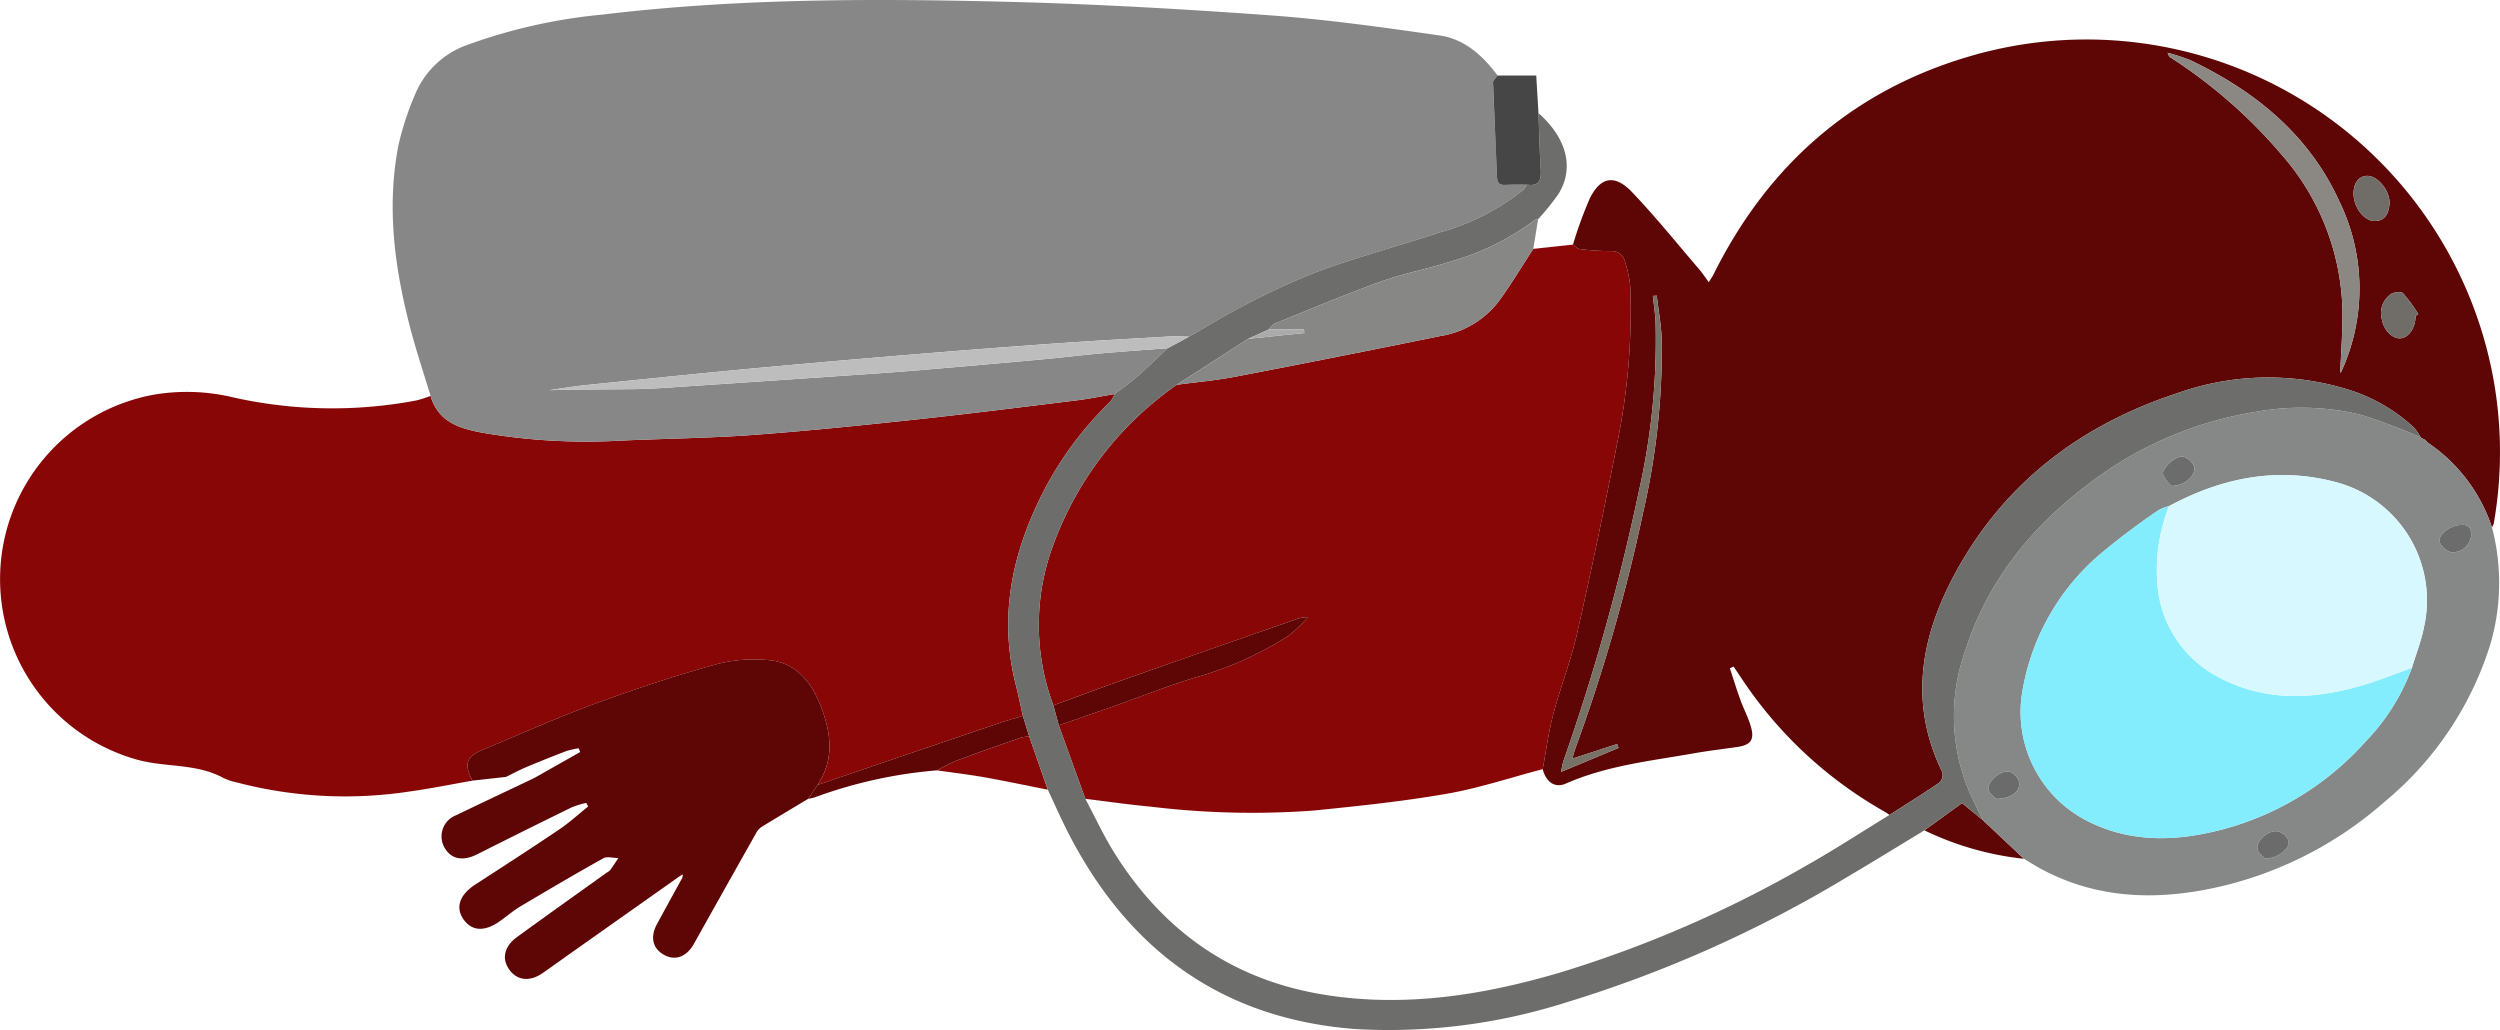 <svg id="Calque_1" data-name="Calque 1" xmlns="http://www.w3.org/2000/svg" width="91.831mm" height="37.849mm" viewBox="0 0 260.309 107.29"><defs><style>.cls-1{fill:#890606;}.cls-2{fill:#5e0606;}.cls-3{fill:#878787;}.cls-4{fill:#868888;}.cls-5{fill:#6d6d6c;}.cls-6{fill:#878786;}.cls-7{fill:#464646;}.cls-8{fill:#bdbdbd;}.cls-9{fill:#8b8884;}.cls-10{fill:#787166;}.cls-11{fill:#706d69;}.cls-12{fill:#83ecfd;}.cls-13{fill:#d6f8fe;}.cls-14{fill:#6c6c6c;}.cls-15{fill:#6b6b6b;}.cls-16{fill:#ababab;}</style></defs><path class="cls-1" d="M192.086,408.757c.802,2.766,3.122,3.423,5.522,3.855a63.666,63.666,0,0,0,14.252.8c4.576-.21,9.162-.256,13.729-.588,5.638-.411,11.264-.991,16.886-1.594s11.229-1.313,16.839-2.004c1.341-.165,2.669-.44,4.003-.664a3.413,3.413,0,0,1-.459.796,36.011,36.011,0,0,0-6.738,8.934c-3.408,6.481-4.943,13.251-3.101,20.529.273,1.079.496,2.17.742,3.256-.789.239-1.585.458-2.365.722q-5.354,1.804-10.701,3.63-4.164,1.417-8.326,2.842c1.719-2.53,1.456-5.198.476-7.875-.935-2.553-2.461-4.745-5.32-5.101a15.375,15.375,0,0,0-5.881.461c-4.244,1.183-8.438,2.577-12.573,4.1-3.883,1.431-7.664,3.136-11.489,4.725-1.799.748-2.057,1.501-1.125,3.237-2.227.387-4.445.843-6.683,1.147a44.408,44.408,0,0,1-17.777-.941,6.619,6.619,0,0,1-1.473-.48c-2.754-1.518-5.908-1.103-8.822-1.864a19.521,19.521,0,0,1,1.617-38.06,20.679,20.679,0,0,1,8.299.309,47.113,47.113,0,0,0,18.988.3A12.553,12.553,0,0,0,192.086,408.757Z" transform="translate(-147.255 -367.532)"/><path class="cls-1" d="M311.038,393.002c.23.16.448.433.693.46a28.071,28.071,0,0,0,3.209.219,1.406,1.406,0,0,1,1.511,1.089,11.646,11.646,0,0,1,.558,2.668,68.686,68.686,0,0,1-1.386,16.346c-1.301,6.575-2.663,13.14-4.147,19.676-.65,2.86-1.74,5.618-2.492,8.459-.494,1.867-.742,3.799-1.099,5.702-3.341.875-6.642,1.98-10.033,2.57-4.568.794-9.197,1.272-13.815,1.74a87.686,87.686,0,0,1-16.918-.4c-2.291-.211-4.572-.544-6.857-.822l-2.766-7.652c1.871-.65,3.744-1.292,5.612-1.952,2.87-1.014,5.703-2.147,8.612-3.031a35.844,35.844,0,0,0,9.736-4.368,15.492,15.492,0,0,0,1.997-1.92l.055-.102-.057.1a4.68,4.68,0,0,0-.938.128q-9.055,3.154-18.101,6.337c-2.502.883-4.987,1.816-7.479,2.726a23.892,23.892,0,0,1,.076-16.932A34.893,34.893,0,0,1,269.78,407.598c2.047-.278,4.112-.46,6.138-.849q10.655-2.047,21.286-4.223a9.565,9.565,0,0,0,6.052-3.548c1.309-1.776,2.44-3.683,3.649-5.532Z" transform="translate(-147.255 -367.532)"/><path class="cls-1" d="M244.828,447.748a20.624,20.624,0,0,1,2.056-1.029c2.228-.832,4.474-1.614,6.72-2.397a3.527,3.527,0,0,1,.823-.084l1.929,5.522c-2.204-.435-4.402-.902-6.613-1.295C248.114,448.176,246.467,447.984,244.828,447.748Z" transform="translate(-147.255 -367.532)"/><path class="cls-2" d="M311.038,393.002a43.273,43.273,0,0,1,1.748-4.799c1.134-2.283,2.615-2.543,4.417-.652,2.442,2.563,4.668,5.332,6.977,8.021.334.389.615.822,1,1.342.203-.333.376-.572.505-.832,5.643-11.346,14.467-19.112,26.628-22.677a43.074,43.074,0,0,1,54.49,33.177,42.784,42.784,0,0,1,.115,15.441,1.861,1.861,0,0,1-.188.428,17.143,17.143,0,0,0-6.7-8.835l-.269-.286.015.009-.489-.253.028-.007a5.87,5.87,0,0,0-.712-1.028,17.757,17.757,0,0,0-6.775-3.932,28.201,28.201,0,0,0-17.878.361c-9.966,3.271-17.901,9.249-23.001,18.535-3.673,6.688-5.004,13.659-1.453,20.921a1.154,1.154,0,0,1-.294,1.075c-1.704,1.169-3.462,2.259-5.203,3.375-.165-.111-.324-.233-.496-.331a43.515,43.515,0,0,1-14.242-12.903c-.512-.729-.998-1.475-1.496-2.213l-.392.175c.363,1.097.704,2.203,1.097,3.29.338.934.816,1.824,1.091,2.774.4,1.383-.001,1.924-1.41,2.132-1.498.221-3.004.393-4.494.656-4.508.797-9.088,1.277-13.348,3.152-1.144.503-2.057-.128-2.425-1.496.358-1.903.605-3.835,1.099-5.702.752-2.841,1.843-5.599,2.492-8.459,1.484-6.536,2.846-13.101,4.147-19.676a68.686,68.686,0,0,0,1.386-16.346,11.646,11.646,0,0,0-.558-2.668,1.406,1.406,0,0,0-1.511-1.089,28.071,28.071,0,0,1-3.209-.219C311.486,393.435,311.269,393.162,311.038,393.002Zm79.892,13.33c-.05.046.069-.015.111-.109a20.701,20.701,0,0,0-.188-17.688c-3.168-6.963-8.754-11.496-15.519-14.727a20.035,20.035,0,0,0-2.383-.782c.138.29.152.389.207.425a52.232,52.232,0,0,1,11.645,10.158,25.43,25.43,0,0,1,6.36,16.348C391.185,402.116,391.011,404.277,390.93,406.332Zm-71.166-8.019-.408.034c.097.897.239,1.793.283,2.693a71.101,71.101,0,0,1-1.77,17.785,224.39,224.39,0,0,1-7.819,27.939c-.105.305-.147.632-.263,1.144l5.998-2.498-.152-.406-4.655,1.521c.107-.382.171-.684.275-.971a180.437,180.437,0,0,0,7.092-24.674,75.502,75.502,0,0,0,1.942-17.896C320.234,401.422,319.944,399.869,319.764,398.313Zm79.008,2.12.287-.199a16.783,16.783,0,0,0-1.588-2.165c-.201-.205-.946-.127-1.268.085a2.426,2.426,0,0,0-.94,2.633c.188,1.115,1.101,2.019,1.917,1.976C398.051,402.715,398.779,401.651,398.772,400.433Zm-6.455-12.803c-.023,1.478,1.095,2.955,2.26,2.917,1.072-.035,1.392-.862,1.479-1.716.135-1.314-1.149-2.941-2.248-2.986C392.933,385.81,392.334,386.527,392.317,387.63Z" transform="translate(-147.255 -367.532)"/><path class="cls-2" d="M196.456,448.814c-.932-1.736-.674-2.489,1.125-3.237,3.824-1.589,7.606-3.294,11.489-4.725,4.135-1.524,8.33-2.918,12.573-4.1a15.375,15.375,0,0,1,5.881-.461c2.859.356,4.385,2.549,5.32,5.101.98,2.677,1.242,5.345-.476,7.875l-.956,1.437c-1.625.976-3.255,1.945-4.87,2.938a1.702,1.702,0,0,0-.542.608q-3.258,5.775-6.497,11.562c-.758,1.347-1.912,1.778-3.057,1.168-1.238-.66-1.53-1.86-.779-3.24q1.312-2.411,2.637-4.816.03-.168.061-.336l-.258.122q-5.616,3.966-11.232,7.933c-1.042.736-2.074,1.485-3.121,2.213-1.322.92-2.644.781-3.462-.347-.82-1.132-.55-2.431.788-3.402,3.095-2.248,6.214-4.465,9.323-6.694a1.613,1.613,0,0,0,.384-.282c.299-.406.57-.833.852-1.251-.527-.004-1.163-.203-1.562.019-2.918,1.626-5.797,3.321-8.667,5.031-.751.447-1.416,1.036-2.135,1.539-1.578,1.104-2.903,1.02-3.764-.219-.87-1.254-.386-2.572,1.275-3.645,2.913-1.882,5.825-3.768,8.7-5.708,1.061-.716,2.014-1.593,3.015-2.396l-.208-.367a9.554,9.554,0,0,0-1.498.457q-4.939,2.417-9.85,4.892c-1.534.777-2.796.514-3.473-.818a2.36,2.36,0,0,1,1.299-3.258c2.693-1.302,5.401-2.574,8.102-3.858l4.792-2.712-.158-.389a8.657,8.657,0,0,0-1.269.283q-2.113.805-4.2,1.681c-.713.3-1.396.673-2.092,1.014Z" transform="translate(-147.255 -367.532)"/><path class="cls-2" d="M231.412,450.704l.956-1.437q4.163-1.421,8.326-2.842,5.349-1.82,10.701-3.63c.781-.263,1.577-.482,2.365-.722q.333,1.082.667,2.163a3.527,3.527,0,0,0-.823.084c-2.246.783-4.492,1.565-6.72,2.397a20.624,20.624,0,0,0-2.056,1.029A47.928,47.928,0,0,0,232.1,450.553,4.285,4.285,0,0,1,231.412,450.704Z" transform="translate(-147.255 -367.532)"/><path class="cls-2" d="M347.632,453.992l3.919-2.838c.774.635,1.473,1.207,2.172,1.78q2.137,2.011,4.272,4.02A31.445,31.445,0,0,1,347.632,453.992Z" transform="translate(-147.255 -367.532)"/><path class="cls-2" d="M257.496,443.058q-.281-1.042-.563-2.083c2.492-.909,4.976-1.842,7.479-2.725q9.043-3.191,18.101-6.337a4.68,4.68,0,0,1,.938-.128l.002.003a15.492,15.492,0,0,1-1.997,1.92,35.844,35.844,0,0,1-9.736,4.368c-2.909.884-5.742,2.018-8.612,3.031C261.24,441.766,259.367,442.408,257.496,443.058Z" transform="translate(-147.255 -367.532)"/><path class="cls-3" d="M192.086,408.757c-.711-2.36-1.497-4.7-2.118-7.083-1.633-6.259-2.476-12.598-1.225-19.03a30.754,30.754,0,0,1,1.746-5.316,9.213,9.213,0,0,1,5.631-5.194,56.497,56.497,0,0,1,13.846-3.081c14.011-1.687,28.089-1.687,42.159-1.334,9.165.23,18.33.753,27.475,1.417,5.875.427,11.727,1.255,17.563,2.089,2.594.371,4.487,2.106,6.033,4.172-.167.237-.486.478-.478.709.115,3.285.287,6.568.412,9.852.023.604.21.865.839.829.753-.042,1.51-.017,2.266-.022a2.867,2.867,0,0,1-.39.552,24.139,24.139,0,0,1-8.643,4.403c-4.096,1.36-8.277,2.474-12.335,3.933a72.879,72.879,0,0,0-7.892,3.591c-2.021,1.013-3.944,2.222-5.911,3.344-.69-.008-1.382-.057-2.069-.018-3.934.226-7.87.443-11.801.722q-7.68.546-15.354,1.185-8.265.684-16.523,1.448c-5.701.535-11.397,1.123-17.094,1.708-1.27.131-2.53.35-3.795.529,3.008-.103,5.99-.074,8.972-.114,1.625-.022,3.25-.144,4.874-.252q8.637-.574,17.273-1.172c2.343-.161,4.687-.313,7.028-.51q6.598-.555,13.193-1.161c2.098-.192,4.19-.453,6.288-.639,2.257-.201,4.519-.352,6.779-.524-1.072,1.002-2.122,2.03-3.224,2.998-.725.636-1.526,1.186-2.293,1.774-1.334.224-2.661.499-4.003.664-5.61.691-11.219,1.401-16.839,2.004s-11.248,1.183-16.886,1.594c-4.566.333-9.153.378-13.729.588a63.666,63.666,0,0,1-14.252-.8C195.208,412.179,192.888,411.523,192.086,408.757Z" transform="translate(-147.255 -367.532)"/><path class="cls-4" d="M400.031,413.615a17.143,17.143,0,0,1,6.7,8.835,22.707,22.707,0,0,1-.202,12.27,34.596,34.596,0,0,1-10.921,16.247,39.48,39.48,0,0,1-17.033,8.845c-6.411,1.499-12.735,1.426-18.73-1.767-.632-.337-1.234-.727-1.85-1.092l-4.272-4.019c-.376-.771-.758-1.539-1.128-2.313a20.211,20.211,0,0,1-.711-15.325c2.297-7.209,6.842-12.86,12.833-17.364a38.675,38.675,0,0,1,17.544-7.536,26.284,26.284,0,0,1,10.865.339,60.722,60.722,0,0,1,6.189,2.344l-.027.007.489.253-.015-.009Zm-1.64,23.456c.425-1.403.972-2.781,1.254-4.212a12.726,12.726,0,0,0-9.24-15.143c-6.091-1.604-11.838-.421-17.299,2.515a4.505,4.505,0,0,0-1.1.426,75.444,75.444,0,0,0-6.175,4.661,23.958,23.958,0,0,0-7.928,13.816,12.731,12.731,0,0,0,7.07,14.068c4.53,2.155,9.235,1.898,13.907.636a30.406,30.406,0,0,0,14.729-9.136A21.773,21.773,0,0,0,398.39,437.071Zm-25.043-18.948c1.335.026,2.543-1.051,2.378-1.966a1.752,1.752,0,0,0-1.112-1.07c-.734-.199-2.322,1.21-2.135,1.862A3.646,3.646,0,0,0,373.348,418.123Zm30.11,4.077c-1.037-.008-2.403,1.063-2.177,1.787a1.844,1.844,0,0,0,1.204,1.046,1.929,1.929,0,0,0,2.082-1.792C404.608,422.372,404.148,422.127,403.457,422.2Zm-48.38,28.508c1.554.011,2.54-.74,2.425-1.708a1.622,1.622,0,0,0-1.007-1.115c-.928-.2-2.35,1.036-2.185,1.857C354.398,450.18,354.928,450.531,355.077,450.708Zm27.978,6.224c1.396.003,2.664-1.028,2.491-1.864a1.654,1.654,0,0,0-1.155-.971c-.958-.149-2.222.976-2.083,1.823C382.382,456.363,382.899,456.732,383.056,456.932Z" transform="translate(-147.255 -367.532)"/><path class="cls-5" d="M399.315,413.079a60.722,60.722,0,0,0-6.189-2.344,26.284,26.284,0,0,0-10.865-.339,38.675,38.675,0,0,0-17.544,7.536c-5.991,4.504-10.536,10.155-12.833,17.364a20.211,20.211,0,0,0,.711,15.325c.369.774.752,1.542,1.128,2.313-.699-.573-1.397-1.146-2.172-1.78l-3.919,2.838c-2.691,1.628-5.365,3.285-8.076,4.878a129.92,129.92,0,0,1-29.432,13.103,60.825,60.825,0,0,1-21.699,2.712c-13.857-1.044-23.583-8.142-29.868-20.285-.786-1.519-1.47-3.092-2.2-4.64l-1.929-5.522-.666-2.163c-.246-1.085-.469-2.177-.742-3.256-1.842-7.278-.307-14.048,3.101-20.529a36.011,36.011,0,0,1,6.738-8.934,3.413,3.413,0,0,0,.459-.796c.767-.588,1.568-1.138,2.293-1.774,1.103-.968,2.152-1.995,3.224-2.998q1.115-.601,2.23-1.201c1.967-1.122,3.889-2.331,5.911-3.344a72.879,72.879,0,0,1,7.892-3.591c4.059-1.459,8.24-2.573,12.335-3.933a24.139,24.139,0,0,0,8.643-4.403,2.867,2.867,0,0,0,.39-.552c1.187.172,1.529-.387,1.454-1.507-.132-1.977-.166-3.961-.24-5.942,2.913,2.57,3.741,5.654,2.123,8.345a24.421,24.421,0,0,1-2.159,2.688.918.918,0,0,0-.341.092,26.617,26.617,0,0,1-8.712,4.304c-2.403.788-4.921,1.244-7.297,2.099-3.73,1.341-7.386,2.888-11.064,4.372-.254.102-.424.411-.633.623l-2.156.971-7.429,4.788a34.893,34.893,0,0,0-12.772,16.445,23.887,23.887,0,0,0-.075,16.931q.282,1.041.563,2.083,1.383,3.826,2.766,7.653c.991,1.862,1.878,3.788,2.99,5.574,5.1,8.192,12.328,13.3,21.951,14.835,8.327,1.328,16.421.047,24.398-2.292a122.903,122.903,0,0,0,25.735-11.165c2.944-1.659,5.778-3.512,8.663-5.276,1.741-1.115,3.499-2.206,5.203-3.375a1.154,1.154,0,0,0,.294-1.075c-3.551-7.261-2.22-14.233,1.453-20.921,5.1-9.286,13.035-15.265,23.001-18.535a28.201,28.201,0,0,1,17.878-.361,17.757,17.757,0,0,1,6.775,3.932A5.87,5.87,0,0,1,399.315,413.079Z" transform="translate(-147.255 -367.532)"/><path class="cls-6" d="M279.366,401.839c.209-.213.379-.521.633-.623,3.677-1.484,7.334-3.031,11.064-4.372,2.376-.855,4.893-1.31,7.297-2.099a26.617,26.617,0,0,0,8.712-4.304.918.918,0,0,1,.341-.092q-.253,1.549-.507,3.099c-1.21,1.849-2.34,3.756-3.649,5.531a9.565,9.565,0,0,1-6.052,3.548q-10.631,2.168-21.286,4.223c-2.025.389-4.091.572-6.138.849q3.714-2.394,7.429-4.788l5.85-.603-.022-.368Z" transform="translate(-147.255 -367.532)"/><path class="cls-7" d="M307.448,379.316c.075,1.981.108,3.965.24,5.942.075,1.12-.268,1.679-1.454,1.507-.755.004-1.512-.021-2.266.022-.629.035-.816-.225-.839-.829-.125-3.285-.297-6.568-.412-9.852-.008-.23.311-.472.478-.709,1.305,0,2.609,0,4.019,0C307.292,376.711,307.37,378.013,307.448,379.316Z" transform="translate(-147.255 -367.532)"/><path class="cls-8" d="M271.063,402.588q-1.115.6-2.23,1.201c-2.26.173-4.521.324-6.779.524-2.099.187-4.19.448-6.288.639q-6.594.602-13.193,1.161c-2.34.197-4.684.349-7.028.51q-8.636.593-17.273,1.172c-1.623.108-3.248.23-4.874.252-2.982.041-5.964.012-8.972.114,1.265-.179,2.525-.398,3.795-.529,5.696-.586,11.393-1.173,17.094-1.708q8.257-.776,16.523-1.448,7.673-.635,15.354-1.185c3.931-.279,7.866-.495,11.801-.722C269.681,402.53,270.373,402.579,271.063,402.588Z" transform="translate(-147.255 -367.532)"/><path class="cls-9" d="M390.93,406.332c.081-2.055.255-4.216.234-6.375a25.43,25.43,0,0,0-6.36-16.348,52.232,52.232,0,0,0-11.645-10.158c-.055-.036-.069-.134-.207-.425a20.035,20.035,0,0,1,2.383.782c6.765,3.231,12.351,7.764,15.519,14.727a20.701,20.701,0,0,1,.188,17.688C390.999,406.317,390.88,406.378,390.93,406.332Z" transform="translate(-147.255 -367.532)"/><path class="cls-10" d="M319.764,398.313c.181,1.556.47,3.109.523,4.67a75.502,75.502,0,0,1-1.942,17.896,180.437,180.437,0,0,1-7.092,24.674c-.104.287-.168.588-.275.971l4.655-1.521.152.406-5.998,2.498c.115-.511.158-.838.263-1.144a224.39,224.39,0,0,0,7.819-27.939,71.101,71.101,0,0,0,1.77-17.785c-.044-.9-.186-1.795-.283-2.693Z" transform="translate(-147.255 -367.532)"/><path class="cls-11" d="M398.772,400.433c.007,1.219-.72,2.283-1.592,2.329-.816.043-1.729-.861-1.917-1.976a2.426,2.426,0,0,1,.94-2.633c.322-.212,1.068-.29,1.268-.085a16.783,16.783,0,0,1,1.588,2.165Z" transform="translate(-147.255 -367.532)"/><path class="cls-11" d="M392.317,387.63c.017-1.103.617-1.821,1.492-1.785,1.099.045,2.382,1.672,2.248,2.986-.088.854-.408,1.68-1.479,1.716C393.411,390.586,392.294,389.108,392.317,387.63Z" transform="translate(-147.255 -367.532)"/><path class="cls-12" d="M398.39,437.071a21.773,21.773,0,0,1-4.782,7.631,30.406,30.406,0,0,1-14.729,9.136c-4.671,1.262-9.377,1.518-13.907-.636a12.731,12.731,0,0,1-7.07-14.068,23.958,23.958,0,0,1,7.928-13.816,75.444,75.444,0,0,1,6.175-4.661,4.492,4.492,0,0,1,1.1-.426,18.1,18.1,0,0,0-1.202,8.257,11.855,11.855,0,0,0,6.088,9.405c4.858,2.71,9.98,2.531,15.14,1.031C394.914,438.406,396.639,437.694,398.39,437.071Z" transform="translate(-147.255 -367.532)"/><path class="cls-13" d="M398.39,437.071c-1.751.623-3.477,1.335-5.258,1.853-5.16,1.5-10.283,1.679-15.14-1.031a11.855,11.855,0,0,1-6.088-9.405,18.1,18.1,0,0,1,1.202-8.257c5.461-2.937,11.207-4.12,17.299-2.515a12.726,12.726,0,0,1,9.24,15.143C399.363,434.29,398.815,435.669,398.39,437.071Z" transform="translate(-147.255 -367.532)"/><path class="cls-14" d="M373.348,418.123a3.646,3.646,0,0,1-.869-1.173c-.187-.652,1.401-2.061,2.135-1.862a1.752,1.752,0,0,1,1.112,1.07C375.89,417.072,374.683,418.149,373.348,418.123Z" transform="translate(-147.255 -367.532)"/><path class="cls-14" d="M403.457,422.2c.69-.073,1.151.172,1.109,1.04a1.929,1.929,0,0,1-2.082,1.792,1.844,1.844,0,0,1-1.204-1.046C401.055,423.263,402.421,422.192,403.457,422.2Z" transform="translate(-147.255 -367.532)"/><path class="cls-15" d="M355.077,450.708c-.15-.177-.679-.528-.768-.966-.165-.82,1.258-2.057,2.185-1.857a1.622,1.622,0,0,1,1.007,1.115C357.618,449.968,356.631,450.719,355.077,450.708Z" transform="translate(-147.255 -367.532)"/><path class="cls-15" d="M383.056,456.932c-.157-.2-.674-.57-.747-1.012-.14-.847,1.125-1.972,2.083-1.823a1.654,1.654,0,0,1,1.155.971C385.72,455.904,384.452,456.935,383.056,456.932Z" transform="translate(-147.255 -367.532)"/><path class="cls-16" d="M279.366,401.839h3.671l.022.368-5.85.603Z" transform="translate(-147.255 -367.532)"/></svg>